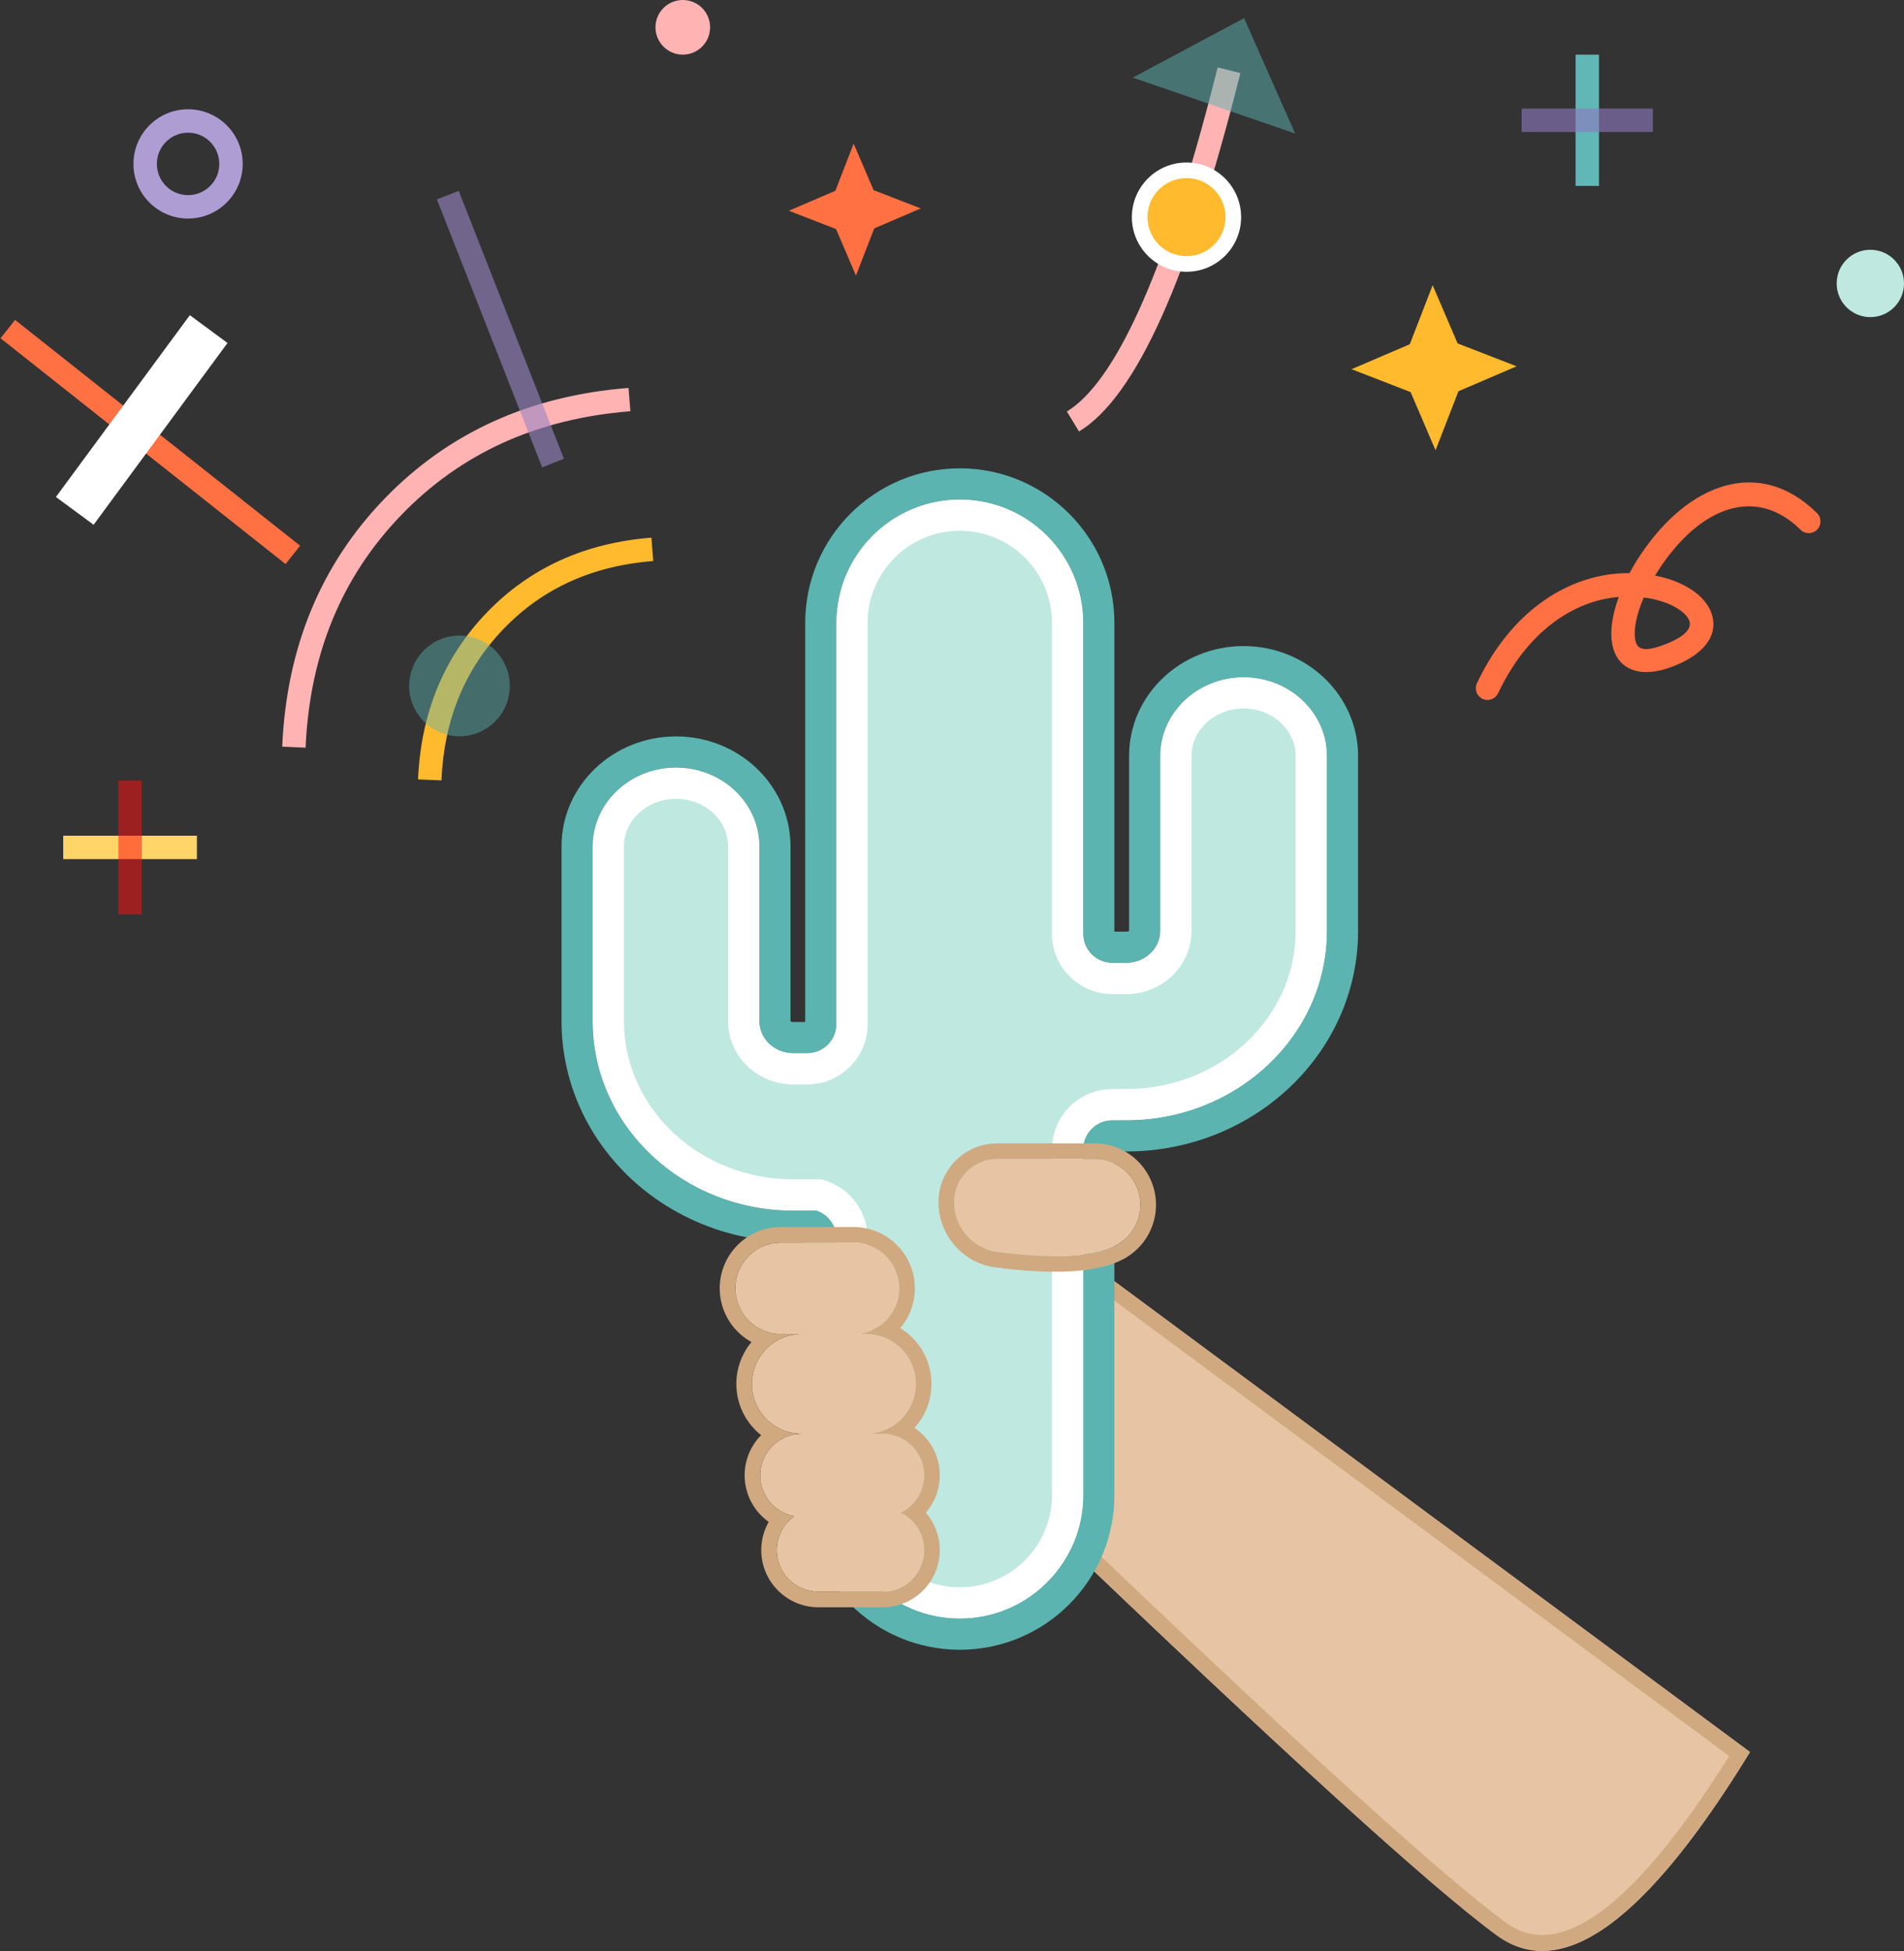 <svg xmlns="http://www.w3.org/2000/svg" width="244" height="250" viewBox="0 0 244 250">
  <rect x="0" y="0" width="244" height="250" fill="#333333" stroke="none"/>
  <g fill="none" fill-rule="evenodd" transform="translate(1 -2)">
    <path fill="#FF7043" fill-rule="nonzero" d="M211.896,80.282 L211.999,80.22 C215.097,78.345 217.096,75.699 217.043,73.232 C216.978,70.256 214.224,68.562 209.785,68.562 C205.121,68.562 202.854,71.033 203.923,74.714 C204.343,76.163 205.285,77.747 206.596,79.304 C200.845,80.864 193.96,79.06 187.841,72.996 C187.253,72.413 186.303,72.417 185.72,73.006 C185.137,73.594 185.141,74.544 185.729,75.127 C193.156,82.487 201.866,84.325 208.935,81.701 C209.588,82.287 210.287,82.854 211.021,83.395 C219.946,89.962 229.699,90.081 234.141,80.704 C234.495,79.955 234.176,79.061 233.427,78.706 C232.679,78.351 231.784,78.671 231.43,79.419 C227.993,86.675 220.415,86.582 212.799,80.978 C212.49,80.751 212.189,80.519 211.896,80.282 Z M206.804,73.878 C206.337,72.27 206.987,71.562 209.785,71.562 C212.796,71.562 214.022,72.316 214.043,73.297 C214.069,74.491 212.72,76.277 210.446,77.654 L210.015,77.905 L209.578,78.141 C208.16,76.634 207.164,75.119 206.804,73.878 Z" transform="scale(1 -1) rotate(20 653.93 0)"/>
    <g transform="translate(74 66)">
      <path fill="#E7C5A4" d="M59.411,93.928 L149.262,160.461 C135.951,182.204 125.136,190.031 116.816,183.943 C108.497,177.855 89.362,160.461 59.411,131.76 L45.684,117.41 L59.411,93.928 Z"/>
      <path fill="#D0A981" fill-rule="nonzero" d="M59.411,93.928 L149.262,160.461 L148.467,161.749 C135.519,182.511 124.969,189.909 116.816,183.943 L116.304,183.564 C107.727,177.155 88.763,159.887 59.411,131.76 L45.684,117.41 L59.411,93.928 Z M60.013,96.862 L48.172,117.118 L60.795,130.316 L66.057,135.348 C92.925,160.99 110.272,176.676 117.997,182.329 C124.614,187.171 133.923,180.866 145.859,162.135 L146.593,160.973 L60.013,96.862 Z"/>
      <path fill="#BFE8E0" d="M29.622,91.092 L26.654,91.092 C12.464,91.092 0.961,80.228 0.961,66.826 L0.961,66.826 L0.961,44.426 C0.961,38.859 5.739,34.346 11.633,34.346 C17.528,34.346 22.306,38.859 22.306,44.426 L22.306,44.426 L22.306,66.826 C22.306,69.094 24.253,70.933 26.654,70.933 L26.654,70.933 L28.455,70.933 C30.517,70.933 32.188,69.261 32.188,67.199 L32.188,67.199 L32.188,15.812 C32.188,7.079 39.268,1.60413389e-15 48,0 C56.732,-1.60413389e-15 63.812,7.079 63.812,15.812 L63.812,55.626 C63.812,57.688 65.483,59.359 67.545,59.359 L69.346,59.359 C71.747,59.359 73.694,57.521 73.694,55.253 L73.694,32.853 C73.694,27.286 78.472,22.773 84.367,22.773 C90.261,22.773 95.039,27.286 95.039,32.853 L95.039,55.253 C95.039,68.655 83.536,79.519 69.346,79.519 L67.545,79.519 C65.483,79.519 63.812,81.191 63.812,83.252 L63.812,83.252 L63.812,127.547 C63.812,136.279 56.732,143.358 48,143.358 C39.268,143.358 32.188,136.279 32.188,127.547 L32.188,94.639 C32.188,92.985 31.113,91.582 29.622,91.092 Z"/>
      <path fill="#5BB4B0" fill-rule="nonzero" d="M28.188,15.812 C28.188,4.87 37.058,-4 48,-4 C58.942,-4 67.812,4.87 67.812,15.812 L67.812,55.359 L69.346,55.359 C69.587,55.359 69.694,55.259 69.694,55.253 L69.694,32.853 C69.694,25.024 76.313,18.773 84.367,18.773 C92.421,18.773 99.039,25.024 99.039,32.853 L99.039,55.253 C99.039,70.917 85.696,83.519 69.346,83.519 L67.812,83.519 L67.812,127.547 C67.812,138.488 58.942,147.358 48,147.358 C37.058,147.358 28.188,138.488 28.188,127.547 L28.188,95.092 L26.654,95.092 C10.488,95.092 -2.77,82.761 -3.036,67.262 L-3.039,66.826 L-3.039,44.426 C-3.039,36.597 3.579,30.346 11.633,30.346 C19.539,30.346 26.085,36.376 26.302,44.097 L26.306,44.426 L26.306,66.826 C26.306,66.829 26.4,66.921 26.53,66.929 L26.654,66.933 L28.188,66.933 L28.188,15.812 Z M48,0 C39.268,0 32.188,7.079 32.188,15.812 L32.188,67.199 L32.183,67.398 C32.08,69.367 30.45,70.933 28.455,70.933 L26.654,70.933 L26.437,70.928 C24.137,70.821 22.306,69.025 22.306,66.826 L22.306,44.426 L22.302,44.153 C22.149,38.712 17.431,34.346 11.633,34.346 C5.739,34.346 0.961,38.859 0.961,44.426 L0.961,66.826 L0.964,67.227 C1.191,80.444 12.606,91.092 26.654,91.092 L29.622,91.092 C31.113,91.582 32.188,92.985 32.188,94.639 L32.188,127.547 C32.188,136.279 39.268,143.358 48,143.358 C56.732,143.358 63.812,136.279 63.812,127.547 L63.812,83.252 L63.817,83.054 C63.92,81.084 65.55,79.519 67.545,79.519 L69.346,79.519 C83.536,79.519 95.039,68.655 95.039,55.253 L95.039,32.853 C95.039,27.286 90.261,22.773 84.367,22.773 C78.472,22.773 73.694,27.286 73.694,32.853 L73.694,55.253 C73.694,57.521 71.747,59.359 69.346,59.359 L67.545,59.359 C65.483,59.359 63.812,57.688 63.812,55.626 L63.812,15.812 C63.812,7.079 56.732,0 48,0 Z"/>
      <path fill="#FFF" fill-rule="nonzero" d="M48,0 C56.732,0 63.812,7.079 63.812,15.812 L63.812,55.626 C63.812,57.688 65.483,59.359 67.545,59.359 L69.346,59.359 C71.747,59.359 73.694,57.521 73.694,55.253 L73.694,32.853 C73.694,27.286 78.472,22.773 84.367,22.773 C90.261,22.773 95.039,27.286 95.039,32.853 L95.039,55.253 C95.039,68.655 83.536,79.519 69.346,79.519 L67.545,79.519 C65.55,79.519 63.92,81.084 63.817,83.054 L63.812,83.252 L63.812,127.547 C63.812,136.279 56.732,143.358 48,143.358 C39.268,143.358 32.188,136.279 32.188,127.547 L32.188,94.639 C32.188,92.985 31.113,91.582 29.622,91.092 L26.654,91.092 C12.606,91.092 1.191,80.444 0.964,67.227 L0.961,66.826 L0.961,44.426 C0.961,38.859 5.739,34.346 11.633,34.346 C17.431,34.346 22.149,38.712 22.302,44.153 L22.306,44.426 L22.306,66.826 C22.306,69.025 24.137,70.821 26.437,70.928 L26.654,70.933 L28.455,70.933 C30.45,70.933 32.08,69.367 32.183,67.398 L32.188,67.199 L32.188,15.812 C32.188,7.079 39.268,0 48,0 Z M48,4 C41.477,4 36.188,9.288 36.188,15.812 L36.187,67.304 L36.178,67.607 C35.963,71.706 32.574,74.933 28.455,74.933 L26.562,74.931 L26.252,74.923 C21.857,74.719 18.306,71.207 18.306,66.826 L18.307,44.482 L18.304,44.266 C18.213,41.028 15.301,38.346 11.633,38.346 C7.899,38.346 4.96,41.121 4.96,44.426 L4.96,66.792 L4.963,67.159 C5.152,78.158 14.757,87.092 26.654,87.092 L30.263,87.092 L30.872,87.292 C34.02,88.327 36.188,91.274 36.188,94.639 L36.188,127.547 C36.188,134.07 41.477,139.358 48,139.358 C54.523,139.358 59.812,134.07 59.812,127.547 L59.813,83.148 L59.822,82.845 C60.037,78.746 63.426,75.519 67.545,75.519 L69.346,75.519 C81.376,75.519 91.039,66.393 91.039,55.253 L91.039,32.853 C91.039,29.548 88.101,26.773 84.367,26.773 C80.632,26.773 77.694,29.548 77.694,32.853 L77.694,55.253 C77.694,59.783 73.907,63.359 69.346,63.359 L67.545,63.359 C63.274,63.359 59.812,59.897 59.812,55.626 L59.812,15.812 C59.812,9.288 54.523,4 48,4 Z"/>
      <path fill="#E7C5A4" d="M34.383,95.198 C37.618,95.198 40.239,97.82 40.239,101.054 C40.239,104.288 37.618,106.91 34.383,106.91 L35.98,106.91 C39.509,106.91 42.369,109.77 42.369,113.299 C42.369,116.827 39.509,119.687 35.98,119.687 L38.11,119.687 C41.05,119.687 43.434,122.071 43.434,125.011 C43.434,127.119 42.209,128.94 40.432,129.803 C42.209,130.664 43.434,132.486 43.434,134.594 C43.434,137.534 41.05,139.917 38.11,139.917 L29.88,139.917 C26.94,139.917 24.556,137.534 24.556,134.594 C24.556,132.8 25.444,131.213 26.803,130.249 C24.315,129.804 22.427,127.628 22.427,125.011 C22.427,122.071 24.81,119.687 27.751,119.687 C24.222,119.687 21.362,116.827 21.362,113.299 C21.362,109.77 24.222,106.91 27.751,106.91 L25.089,106.91 C21.855,106.91 19.233,104.288 19.233,101.054 C19.233,97.82 21.855,95.198 25.089,95.198 L34.383,95.198 Z"/>
      <path fill="#D0A981" fill-rule="nonzero" d="M21.059,107.799 C18.767,106.427 17.233,103.92 17.233,101.054 C17.233,96.715 20.75,93.198 25.089,93.198 L34.383,93.198 C38.722,93.198 42.239,96.715 42.239,101.054 C42.239,102.997 41.534,104.775 40.366,106.146 C42.767,107.622 44.369,110.273 44.369,113.299 C44.369,115.467 43.546,117.443 42.196,118.932 C44.149,120.247 45.434,122.479 45.434,125.011 C45.434,126.815 44.775,128.502 43.65,129.802 C44.775,131.103 45.434,132.789 45.434,134.594 C45.434,138.638 42.155,141.917 38.11,141.917 L29.88,141.917 C25.835,141.917 22.556,138.638 22.556,134.594 C22.556,133.3 22.895,132.062 23.508,130.981 C21.631,129.646 20.427,127.454 20.427,125.011 C20.427,123.007 21.232,121.191 22.535,119.869 C20.602,118.332 19.362,115.96 19.362,113.299 C19.362,111.373 20.011,109.599 21.102,108.183 L21.299,107.937 L21.059,107.799 Z M34.383,95.198 L25.089,95.198 C21.855,95.198 19.233,97.82 19.233,101.054 C19.233,104.288 21.855,106.91 25.089,106.91 L27.751,106.91 C24.222,106.91 21.362,109.77 21.362,113.299 C21.362,116.827 24.222,119.687 27.751,119.687 C24.81,119.687 22.427,122.071 22.427,125.011 C22.427,127.628 24.315,129.804 26.803,130.249 C25.444,131.213 24.556,132.8 24.556,134.594 C24.556,137.534 26.94,139.917 29.88,139.917 L38.11,139.917 C41.05,139.917 43.434,137.534 43.434,134.594 C43.434,132.486 42.209,130.664 40.432,129.803 C42.209,128.94 43.434,127.119 43.434,125.011 C43.434,122.071 41.05,119.687 38.11,119.687 L35.98,119.687 C39.509,119.687 42.369,116.827 42.369,113.299 C42.369,109.77 39.509,106.91 35.98,106.91 L34.383,106.91 C37.618,106.91 40.239,104.288 40.239,101.054 C40.239,97.82 37.618,95.198 34.383,95.198 Z"/>
      <path fill="#E7C5A4" d="M52.798,84.485 L65.269,84.485 C68.513,84.485 71.144,87.116 71.144,90.36 C71.144,92.531 69.947,94.525 68.031,95.545 C68.031,95.545 68.031,95.545 68.031,95.545 C65.241,97.031 60.202,97.319 52.913,96.409 C49.688,96.007 47.268,93.265 47.268,90.015 C47.268,86.961 49.744,84.485 52.798,84.485 Z"/>
      <path fill="#D0A981" fill-rule="nonzero" d="M65.269,82.485 L65.514,82.489 C69.75,82.619 73.144,86.093 73.144,90.36 C73.144,93.152 71.665,95.734 69.226,97.168 L68.971,97.311 C65.717,99.044 60.333,99.351 52.665,98.394 C48.439,97.866 45.268,94.274 45.268,90.015 C45.268,85.857 48.639,82.485 52.798,82.485 L65.269,82.485 Z M65.269,84.485 L52.798,84.485 C49.744,84.485 47.268,86.961 47.268,90.015 C47.268,93.265 49.688,96.007 52.913,96.409 C60.202,97.319 65.241,97.031 68.031,95.545 L68.249,95.423 C70.037,94.371 71.144,92.447 71.144,90.36 C71.144,87.116 68.513,84.485 65.269,84.485 Z"/>
    </g>
    <g transform="translate(0 27)">
      <path fill="#FFBA2D" fill-rule="nonzero" d="M86.8,60.322 C80.403,54.664 73.208,51.814 65.274,51.814 C57.34,51.814 50.145,54.664 43.748,60.322 L45.735,62.569 C51.595,57.386 58.088,54.814 65.274,54.814 C72.459,54.814 78.952,57.386 84.812,62.569 L86.8,60.322 Z" transform="rotate(-46 65.274 57.192)"/>
      <circle cx="57.883" cy="62.877" r="6.448" fill="#5BB4B0" fill-opacity=".447"/>
      <polygon fill="#FF7043" fill-rule="nonzero" points="-.931 18.337 35.598 47.266 37.46 44.914 .931 15.985"/>
      <polygon fill="#FFF" fill-rule="nonzero" points="10.996 42.231 28.157 18.941 23.327 15.382 6.165 38.672"/>
      <path fill="#FFB3B3" fill-rule="nonzero" d="M85.566,49.263 C76.06,40.853 65.391,36.628 53.621,36.628 C41.85,36.628 31.182,40.853 21.676,49.263 L23.663,51.51 C32.633,43.575 42.599,39.628 53.621,39.628 C64.643,39.628 74.609,43.575 83.579,51.51 L85.566,49.263 Z" transform="rotate(-46 53.621 44.07)"/>
      <polygon fill="#9A86C6" fill-opacity=".607" fill-rule="nonzero" points="54.991 .548 68.475 34.871 71.267 33.774 57.783 -.548"/>
    </g>
    <path fill="#AE9DD3" fill-rule="nonzero" d="M23.102,16 C26.968,16 30.102,19.134 30.102,23 C30.102,26.866 26.968,30 23.102,30 C19.236,30 16.102,26.866 16.102,23 C16.102,19.134 19.236,16 23.102,16 Z M23.102,19 C20.892,19 19.102,20.791 19.102,23 C19.102,25.209 20.892,27 23.102,27 C25.311,27 27.102,25.209 27.102,23 C27.102,20.791 25.311,19 23.102,19 Z"/>
    <polygon fill="#FFBA2D" points="182.782 53.45 175.302 56.595 178.447 49.115 175.302 41.635 182.782 44.779 190.262 41.635 187.117 49.115 190.262 56.595" transform="rotate(-46 182.782 49.115)"/>
    <polygon fill="#FF7043" points="108.544 32.318 102.564 34.832 105.079 28.852 102.564 22.872 108.544 25.387 114.524 22.872 112.01 28.852 114.524 34.832" transform="rotate(-46 108.544 28.852)"/>
    <circle cx="238.686" cy="38.314" r="4.314" fill="#BFE8E0"/>
    <g fill-rule="nonzero" transform="translate(194 9)">
      <polygon fill="#61B7B6" points="0 9.91 16.82 9.91 16.82 6.91 0 6.91" transform="rotate(90 8.41 8.41)"/>
      <polygon fill="#8E78BF" fill-opacity=".613" points="0 9.91 16.82 9.91 16.82 6.91 0 6.91"/>
    </g>
    <g fill-rule="nonzero" transform="translate(7.102 102)">
      <polygon fill="#FFD469" points="0 10.066 17.131 10.066 17.131 7.066 0 7.066"/>
      <polygon fill="#FF0E10" fill-opacity=".519" points="0 10.066 17.131 10.066 17.131 7.066 0 7.066" transform="rotate(90 8.566 8.566)"/>
    </g>
    <g transform="translate(136.5)">
      <path fill="#FFB3B3" fill-rule="nonzero" d="M21.455,11.364 L18.545,10.636 L18.163,12.149 L17.6,14.327 C11.532,37.503 5.3,51.03 -0.778,54.718 L0.778,57.282 C8.121,52.828 14.891,37.597 21.455,11.364 Z"/>
      <polygon fill="#5BB4B0" fill-opacity=".509" points="20 4 31 15.846 9 15.846" transform="rotate(19 20 9.923)"/>
      <circle cx="14.55" cy="29.82" r="6" fill="#FFBA2D"/>
      <path fill="#FFF" fill-rule="nonzero" d="M14.55,22.82 C18.416,22.82 21.55,25.954 21.55,29.82 C21.55,33.686 18.416,36.82 14.55,36.82 C10.684,36.82 7.55,33.686 7.55,29.82 C7.55,25.954 10.684,22.82 14.55,22.82 Z M14.55,24.82 C11.789,24.82 9.55,27.059 9.55,29.82 C9.55,32.581 11.789,34.82 14.55,34.82 C17.312,34.82 19.55,32.581 19.55,29.82 C19.55,27.059 17.312,24.82 14.55,24.82 Z"/>
    </g>
    <circle cx="86.5" cy="5.5" r="3.5" fill="#FFB3B3"/>
  </g>
</svg>
